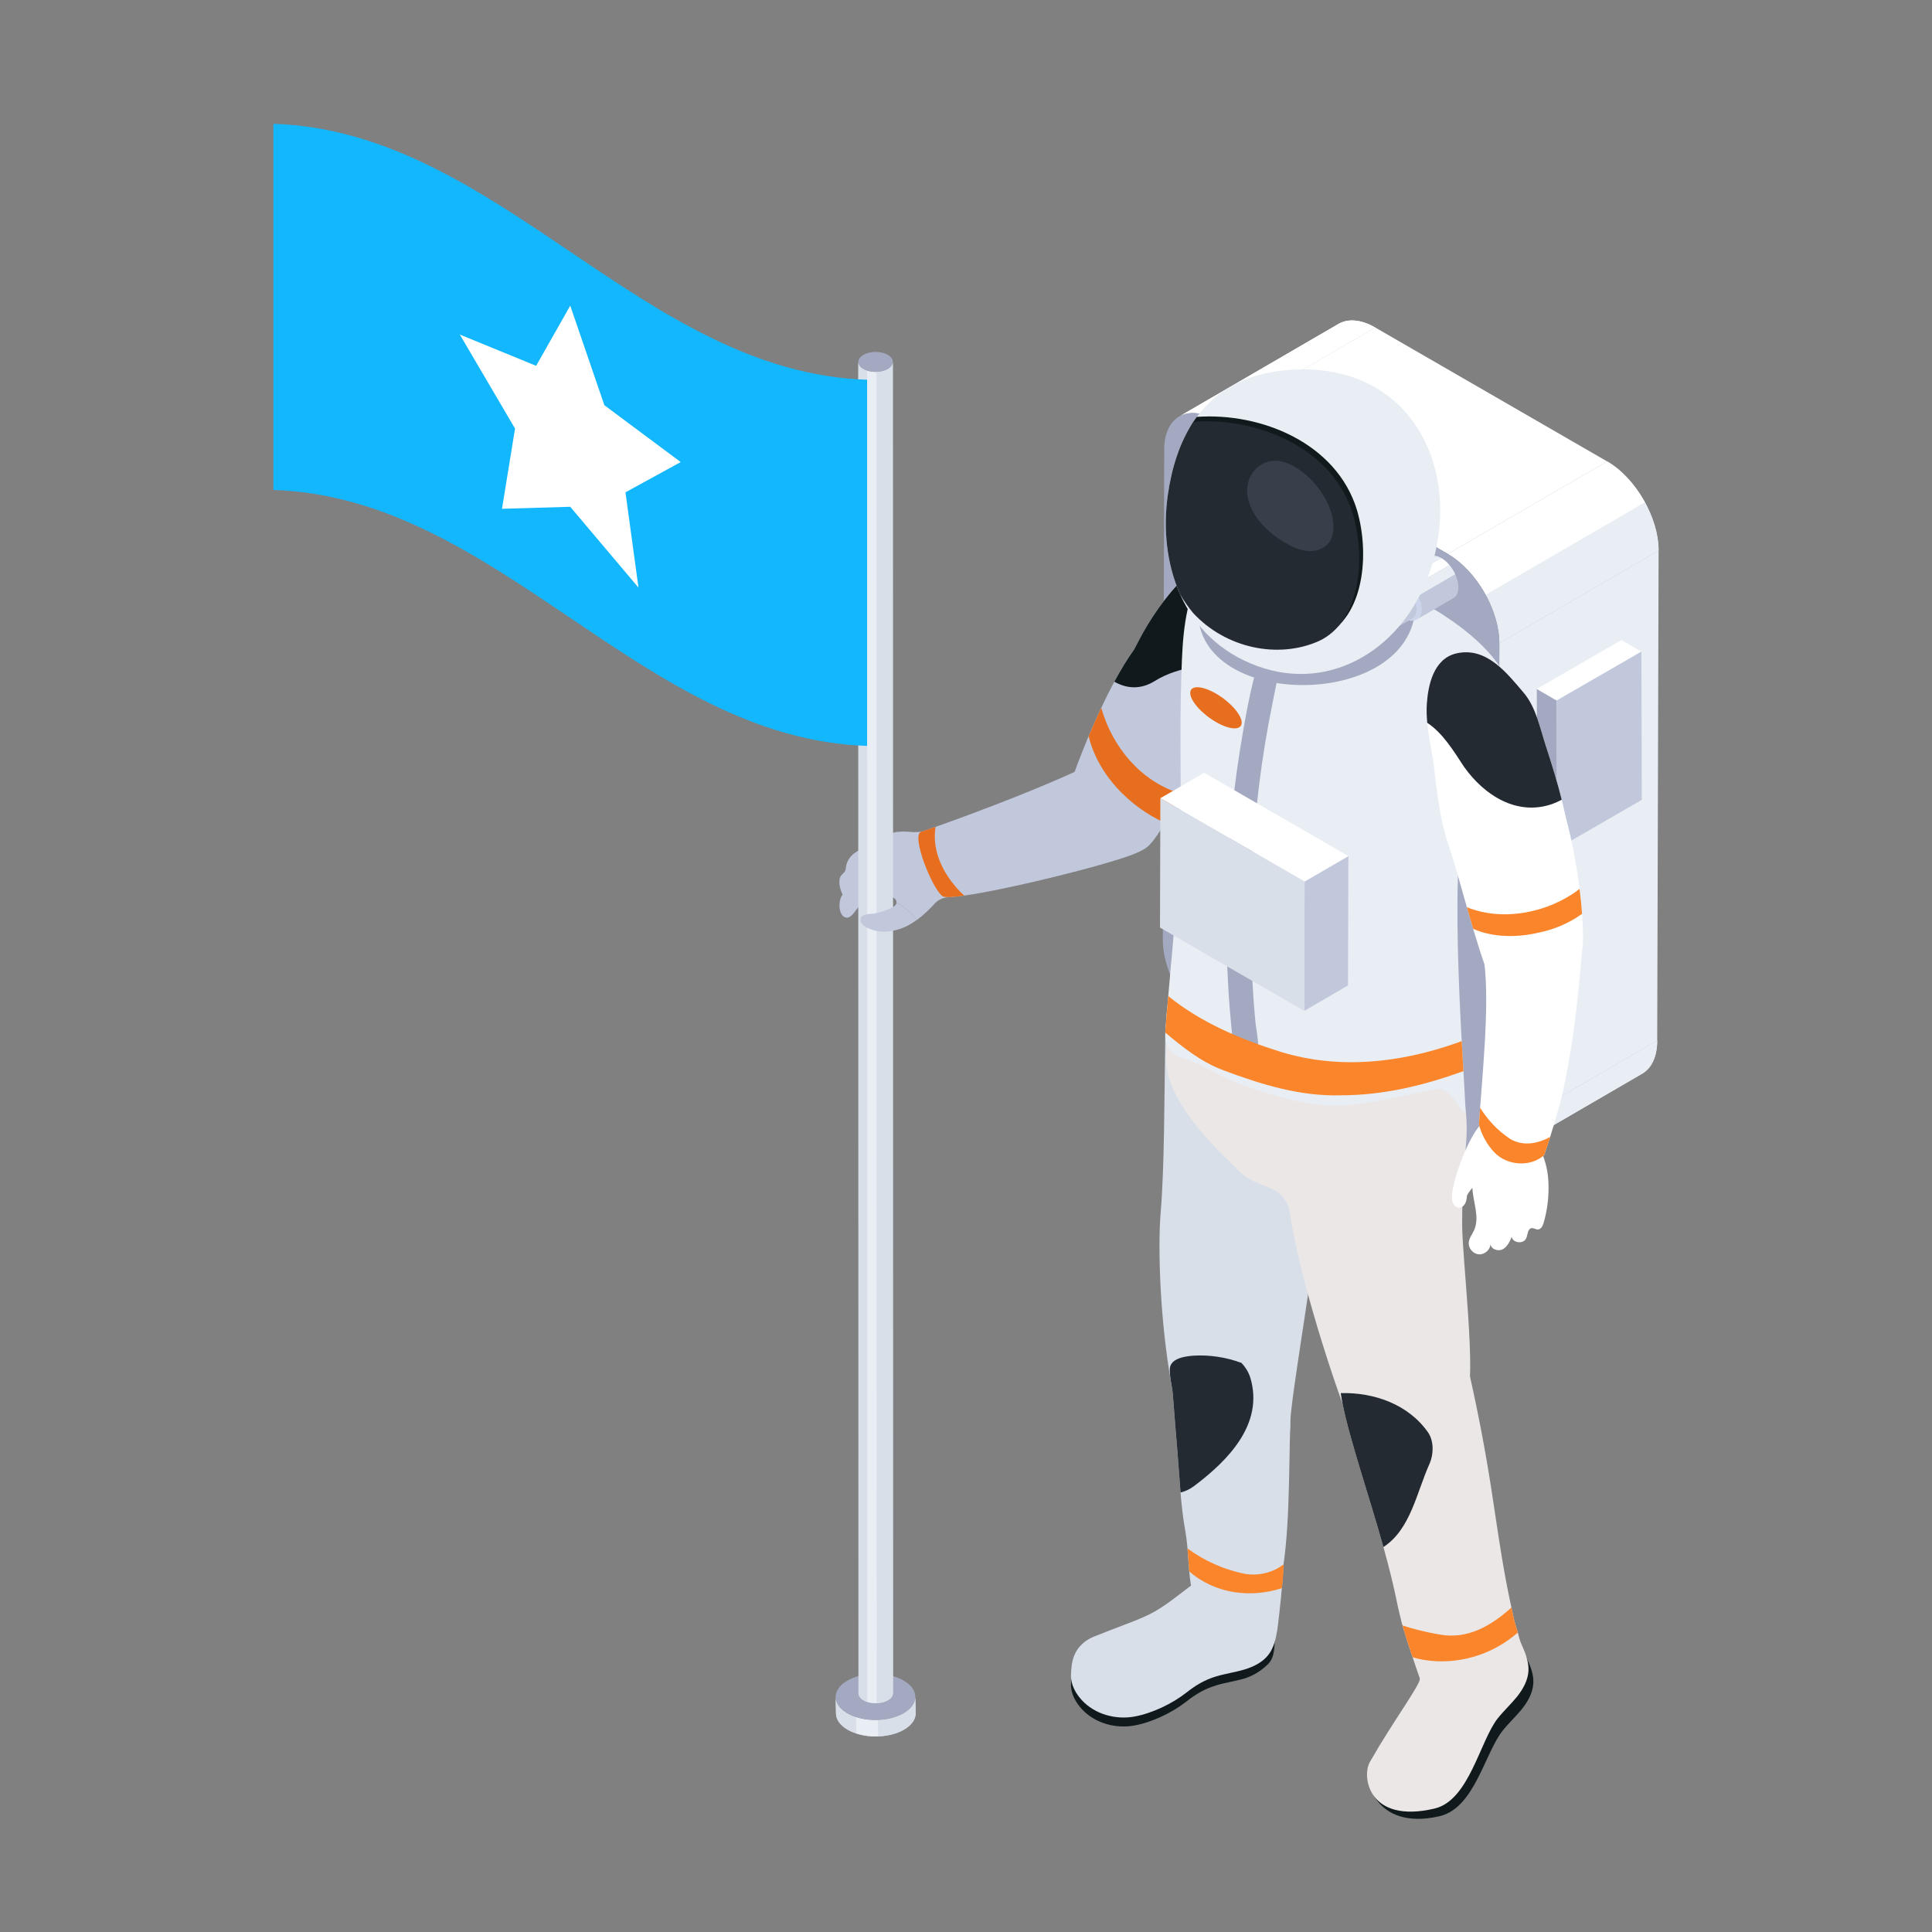 <?xml version="1.0" encoding="utf-8"?>
<!-- Generator: Adobe Illustrator 16.0.0, SVG Export Plug-In . SVG Version: 6.00 Build 0)  -->
<!DOCTYPE svg PUBLIC "-//W3C//DTD SVG 1.1//EN" "http://www.w3.org/Graphics/SVG/1.1/DTD/svg11.dtd">
<svg version="1.1" id="Layer_1" xmlns="http://www.w3.org/2000/svg" xmlns:xlink="http://www.w3.org/1999/xlink" x="0px" y="0px"
	 width="100px" height="100px" viewBox="0 0 100 100" enable-background="new 0 0 100 100" xml:space="preserve">
<rect x="0" y="0" width="100" height="100" fill="#808080" stroke="none"/>
<g id="astronaut_flag">
	<g>
		<g enable-background="new    ">
			<g>
				<defs>
					<path id="SVGID_1_" d="M76.755,60.365l8.244-4.791c0.479-0.277,0.775-0.869,0.778-1.711l-8.243,4.791
						C77.532,59.494,77.234,60.088,76.755,60.365z"/>
				</defs>
				<use xlink:href="#SVGID_1_"  overflow="visible" fill="#E8EEF4"/>
				<clipPath id="SVGID_2_">
					<use xlink:href="#SVGID_1_"  overflow="visible"/>
				</clipPath>
				<g clip-path="url(#SVGID_2_)" enable-background="new    ">
					<path fill="#E8EEF4" d="M76.755,60.365l8.244-4.791c0.479-0.277,0.775-0.869,0.778-1.711l-8.243,4.791
						C77.532,59.494,77.234,60.088,76.755,60.365L76.755,60.365z"/>
				</g>
			</g>
			<g enable-background="new    ">
				<defs>
					<path id="SVGID_3_" enable-background="new    " d="M69.281,16.765l-8.242,4.791c0.485-0.283,1.157-0.243,1.899,0.186
						l8.242-4.79C70.439,16.523,69.768,16.483,69.281,16.765z"/>
				</defs>
				<use xlink:href="#SVGID_3_"  overflow="visible" fill="#FFFFFF"/>
				<clipPath id="SVGID_4_">
					<use xlink:href="#SVGID_3_"  overflow="visible"/>
				</clipPath>
				<g clip-path="url(#SVGID_4_)" enable-background="new    ">
					<path fill="#FFFFFF" d="M62.938,21.741l8.242-4.79c-0.582-0.336-1.121-0.433-1.562-0.323l-8.242,4.791
						C61.817,21.308,62.356,21.405,62.938,21.741L62.938,21.741z"/>
					<path fill="#FFFFFF" d="M61.377,21.419l8.242-4.791c-0.12,0.03-0.232,0.076-0.338,0.137l-8.242,4.791
						C61.144,21.495,61.257,21.448,61.377,21.419L61.377,21.419z"/>
				</g>
			</g>
			<g>
				<polygon fill="#E8EEF4" points="77.534,58.654 85.777,53.863 85.849,28.492 77.606,33.282 				"/>
			</g>
			<g>
				<polygon fill="#FFFFFF" points="74.945,28.673 83.188,23.884 71.181,16.951 62.938,21.741 				"/>
			</g>
			<g enable-background="new    ">
				<defs>
					<path id="SVGID_5_" enable-background="new    " d="M77.606,33.282l8.242-4.79c0.006-1.694-1.187-3.757-2.66-4.608l-8.243,4.79
						C76.421,29.524,77.611,31.588,77.606,33.282z"/>
				</defs>
				<use xlink:href="#SVGID_5_"  overflow="visible" fill="#E8EEF4"/>
				<clipPath id="SVGID_6_">
					<use xlink:href="#SVGID_5_"  overflow="visible"/>
				</clipPath>
				<g clip-path="url(#SVGID_6_)" enable-background="new    ">
					<path fill="#E8EEF4" d="M77.606,33.282l8.242-4.79c0.002-0.805-0.266-1.694-0.705-2.496L76.9,30.787
						C77.342,31.588,77.608,32.477,77.606,33.282L77.606,33.282z"/>
					<path fill="#FFFFFF" d="M76.9,30.787l8.243-4.791c-0.486-0.886-1.182-1.666-1.955-2.112l-8.243,4.79
						C75.72,29.12,76.415,29.9,76.9,30.787L76.9,30.787z"/>
				</g>
			</g>
			<g>
				<path fill="#A4A9C2" d="M62.938,21.741c-1.474-0.851-2.673-0.168-2.678,1.526l-0.072,25.371
					c-0.005,1.693,1.187,3.758,2.661,4.608l12.008,6.934c1.473,0.852,2.673,0.168,2.677-1.525l0.072-25.372
					c0.005-1.694-1.186-3.758-2.661-4.609L62.938,21.741z"/>
			</g>
		</g>
	</g>
	<g>
		<g enable-background="new    ">
			<g>
				<polygon fill="#A4A9C2" points="80.574,36.257 79.544,35.658 79.567,43.332 80.598,43.93 				"/>
			</g>
			<g>
				<polygon fill="#FFFFFF" points="84.957,33.728 83.927,33.129 79.544,35.658 80.574,36.257 				"/>
			</g>
			<g>
				<polygon fill="#C1C8DC" points="80.574,36.257 80.598,43.93 84.978,41.401 84.957,33.728 				"/>
			</g>
		</g>
	</g>
	<g>
		<path fill="#C1C8DC" d="M43.562,45.287c0.07-0.075,0.156-0.139,0.194-0.241c0.023-0.062,0.026-0.132,0.036-0.199
			c0.037-0.242,0.171-0.452,0.333-0.606c0.159-0.151,0.353-0.224,0.516-0.36c0.162-0.137,0.335-0.24,0.52-0.336
			c0.216-0.113,0.458-0.174,0.671-0.292c0.421-0.237,0.91-0.229,1.372-0.188c0.446,0.04,1.291-0.143,1.738-0.141
			c0.295,0.001,0.171,0.217,0.456,0.135c0.228-0.065,0.303,0.128,0.304,0.374c0.001,0.315-0.007,0.604,0.061,0.914
			c0.067,0.309,0.181,0.604,0.326,0.872c0.044,0.083,0.094,0.18,0.067,0.273c-0.011,0.041-0.037,0.074-0.063,0.104
			c-0.144,0.155-0.315,0.119-0.491,0.173c-0.186,0.057-0.358,0.161-0.516,0.287c-0.165,0.13,0.202,0.356-0.011,0.381
			c-0.401,0.046-0.595,0.227-0.671,0.308c-0.292,0.32-0.604,0.622-0.943,0.869c-0.299-0.36-0.643-0.672-1.058-0.888
			c0-0.002,0.001-0.004,0.001-0.007c0.006-0.077-0.033-0.153-0.085-0.2c-0.053-0.047-0.118-0.071-0.182-0.089
			c-0.571-0.165-1.211,0.021-1.657,0.468c-0.173,0.172-0.398,0.619-0.651,0.6c-0.449-0.033-0.464-0.903-0.215-1.193
			C43.479,46.045,43.34,45.521,43.562,45.287z"/>
		<path fill="#C1C8DC" d="M58.694,33.629c0.079-0.151,0.159-0.297,0.229-0.435c0.624-1.217,1.43-2.342,2.384-3.322
			c0.749-0.769,1.976-2.156,3.181-1.483c1.288,0.717,1.617,3.696-0.21,6.438c-0.368,0.551-0.729,1.106-1.091,1.663
			c-1.826,3.625-2.624,6.103-3.687,7.238c-0.366,0.391-0.974,0.497-1.398,0.596c-0.544,0.126-2.627-3.972-2.627-3.972
			C56.264,38.127,57.526,35.24,58.694,33.629z"/>
		<path fill="#10191B" d="M64.056,33.95c-1.462,0.585-2.923,0.439-4.313,1.316c-0.725,0.439-1.439,0.375-2.064,0.019
			c0.338-0.626,0.681-1.193,1.016-1.655c0.079-0.151,0.159-0.297,0.229-0.435c0.624-1.217,1.43-2.342,2.384-3.322
			c0.749-0.769,1.976-2.156,3.181-1.483c1.03,0.574,1.445,2.594,0.637,4.782C64.838,33.506,64.488,33.776,64.056,33.95z"/>
		<path fill="#C1C8DC" d="M48.793,46.392c-0.535-0.354-1.652-3.163-1.116-3.339c2.197-0.724,8.424-3.077,9.951-4.152
			c0.616-0.435,2.024,1.44,2.158,2.311c0.312,2.025-0.314,2.645-0.98,2.944C57.33,44.816,49.329,46.745,48.793,46.392z"/>
		<path fill="#E76E1E" d="M47.677,43.052c0.213-0.07,0.465-0.156,0.747-0.255c-0.218,1.331,0.486,2.634,1.483,3.56
			c-0.598,0.084-1.006,0.105-1.114,0.034C48.258,46.038,47.141,43.229,47.677,43.052z"/>
		<path fill="#E76E1E" d="M57.001,36.635c0.563,2.02,2.047,3.802,4.049,4.422c-0.27,0.584-0.518,1.096-0.762,1.533
			c-1.838-0.842-3.463-2.498-3.94-4.487C56.555,37.611,56.773,37.116,57.001,36.635z"/>
	</g>
	<path fill="#10191B" d="M74.524,94.002c1.798-0.424,2.326-3.26,3.255-4.426c0.311-0.389,0.683-0.729,0.994-1.117
		c0.313-0.389,0.569-0.85,0.592-1.348c0.021-0.441-0.145-0.871-0.337-1.271c-0.894-1.865-1.389-1.254-2.584-1.387
		c-0.246-0.029-0.535-0.203-0.865-0.166c-0.607-0.738-0.426-0.627-1.535-0.689c-0.438-0.025,0.738-0.375,0.365-0.115
		c-0.716,0.502-1.853,0.266-1.595,1.145c0.282,0.965,0.901,2.225,0.933,2.896c0.016,0.32-1.592,1.506-2.839,3.656
		C70.466,91.943,71.098,94.807,74.524,94.002z"/>
	<path fill="#EBE7E6" d="M74.251,93.611c1.797-0.422,2.349-3.51,3.276-4.674c0.311-0.391,0.682-0.73,0.994-1.117
		c0.312-0.391,0.569-0.85,0.592-1.348c0.021-0.441-0.145-0.873-0.337-1.271c-0.894-1.865-1.39-1.254-2.585-1.389
		c-0.245-0.027-0.534-0.203-0.865-0.164c-0.607-0.74-0.425-0.627-1.535-0.691c-0.436-0.025,0.739-0.377,0.366-0.115
		c-0.717,0.5-1.853,0.266-1.596,1.146c0.283,0.963,0.903,2.225,0.935,2.895c0.015,0.322-1.341,2.146-2.588,4.297
		C70.466,91.943,70.824,94.416,74.251,93.611z"/>
	<path fill="#10191B" d="M64.385,81.813c-0.105-0.117-0.224-0.215-0.378-0.25c-0.535-0.123-1.322,0.283-1.757,0.555
		c-0.86,0.541-1.6,1.258-2.484,1.758c-0.476,0.268-0.986,0.465-1.496,0.66c-0.553,0.209-1.108,0.42-1.655,0.641
		c-0.447,0.182-0.818,0.504-1.005,0.955c-0.139,0.332-0.168,0.701-0.175,1.063c-0.009,0.475,0.247,0.928,0.563,1.27
		c0.672,0.729,1.746,1.025,2.72,0.846c0.92-0.168,1.958-0.666,2.689-1.24c0.487-0.381,0.933-0.652,1.546-0.838
		c0.479-0.145,0.977-0.211,1.453-0.354c0.479-0.143,0.902-0.416,1.253-0.771c0.451-0.455,0.267-1.496,0.336-1.936
		c0.076-0.48,0.659-3.789,0.378-4.229c-0.252-0.391-1.248,2.625-1.604,2.314C64.629,82.135,64.517,81.959,64.385,81.813z"/>
	<path fill="#D8DFE9" d="M64.385,81.35c-0.105-0.117-0.224-0.215-0.378-0.25c-0.535-0.123-1.322,0.281-1.757,0.555
		c-0.86,0.541-1.6,1.258-2.484,1.758c-0.476,0.27-0.986,0.463-1.496,0.658c-0.553,0.213-1.108,0.422-1.655,0.643
		c-0.447,0.182-0.818,0.504-1.005,0.957c-0.139,0.332-0.168,0.699-0.175,1.059c-0.009,0.477,0.247,0.93,0.563,1.273
		c0.672,0.727,1.746,1.023,2.72,0.846c0.92-0.17,1.958-0.666,2.689-1.24c0.487-0.383,0.933-0.654,1.546-0.84
		c0.479-0.143,0.977-0.211,1.453-0.354c0.479-0.143,0.951-0.375,1.253-0.77c0.269-0.354,0.377-0.803,0.446-1.24
		c0.077-0.482,0.549-4.486,0.268-4.926c-0.252-0.391-1.248,2.625-1.604,2.314C64.629,81.672,64.517,81.496,64.385,81.35z"/>
	<g id="_x30_4_x5F_man_x5F_smart_x5F_watch_2_">
		<g id="man_3_">
			<g>
				<g>
					<g>
						<path fill="#D8DFE9" d="M60.075,62.775c-0.307,3.602,0.487,15.314,3.909,14.154c1.073-0.365,2.787-0.854,2.798-3.242
							c0.007-1.289,1.336-8.709,1.319-9.996c-0.033-2.664,0.981-8.635-4.538-9.916c-0.829-0.191-0.48-3.927-1.134-3.312
							c-0.475,0.447-2.006,0.43-2.041,2.021c-0.012,0.555-0.064,0.607-0.074,1.176C60.264,56.717,60.275,60.42,60.075,62.775z"/>
						<path fill="#D8DFE9" d="M61.398,70.213c-0.479,0.08-0.833,0.271-0.849,0.646c-0.018,0.418,0.126,0.912,0.159,1.344
							c0.075,0.992,0.155,1.986,0.239,2.979c0.113,1.348,0.161,2.711,0.403,4.057c0.196,1.09,0.124,2.174,0.384,3.275
							c0.038,0.162,0.081,0.328,0.188,0.479c0.122,0.168,0.319,0.309,0.536,0.422c0.768,0.408,1.946,0.537,2.75,0.227
							c0.813-0.313,0.906-1.148,1.052-1.752c0.507-2.107,0.449-5.852,0.52-8.014c0.034-1.064-0.397-2.129-1.621-2.893
							c-0.942-0.586-2.216-0.891-3.407-0.813C61.63,70.18,61.51,70.193,61.398,70.213z"/>
						<path fill="#FB852A" d="M64.421,81.461c0.698,0.117,1.444-0.047,2.014-0.488c0.013,0.336-0.065,1.139-0.086,1.23
							c-1.605,0.521-3.449,0.303-4.793-0.867c-0.016-0.223-0.071-0.965-0.091-1.188C62.33,80.791,63.348,81.238,64.421,81.461z"/>
						<path fill="#242A31" d="M60.709,72.203c-0.033-0.432-0.177-0.926-0.159-1.344c0.016-0.375,0.369-0.566,0.849-0.646
							c0.111-0.02,0.231-0.033,0.354-0.043c0.844-0.055,1.728,0.082,2.507,0.375c0.194,0.205,0.353,0.451,0.453,0.754
							c0.73,2.412-1.169,4.314-2.924,5.631c-0.215,0.156-0.444,0.264-0.684,0.322c-0.058-0.691-0.099-1.383-0.157-2.07
							C60.864,74.189,60.784,73.195,60.709,72.203z"/>
						<path fill="#EBE7E6" d="M69.67,51.119c-3.119,0.496-4.078,0.635-6.192-0.656c-0.154,1.009-2.81-1.438-2.872-0.438
							c-0.06,0.935-0.177,3.571-0.254,4.51c-0.212,2.52,3.14,5.424,3.806,6.098c1.004,1.014,2.358,0.533,2.625,2.266
							c0.622,4.035,2.861,10.334,3.046,10.6c0.265,0.377,2.108,1.316,2.722,1.355c0.285,0.018,0.567-0.076,0.827-0.199
							c0.578-0.27,1.898-0.969,2.52-2.189c0.559-1.1-0.231-7.445-0.217-9.141c0.008-0.896,0.016-1.793,0.075-2.689
							c0.056-0.844,0.19-1.648,0.155-2.508c-0.071-1.738-0.484-3.465-1.217-5.045c-0.29-0.623-0.635-1.234-1.129-1.715
							c-0.467-0.45-1.116-0.808-1.78-0.798C71.082,50.579,70.37,51.006,69.67,51.119z"/>
						<path fill="#E8EEF4" d="M60.39,54.063c0.21,0.576,0.727,0.674,1.235,0.846c0.542,0.182,1.792,0.928,2.344,1.125
							c1.693,0.598,3.43,1.203,5.227,1.188c0.991-0.008,1.971-0.207,2.942-0.406c0.731-0.148,1.464-0.299,2.196-0.447
							c0.955-0.193,1.555,2.072,1.508,0.854c-0.09-2.479-1.007-13.426,0.255-16.458c0.813-1.958,2.477-3.03,2.232-4.575
							c-0.421-2.652-4.16-5.455-10.841-7.549c-1.063-0.333-3.061-1.096-4.053-0.597c-0.854,0.429-1.251,1.406-1.584,2.245
							c-0.645,1.631-0.664,3.362-0.716,5.111c-0.007,0.22-0.012,0.44-0.018,0.661v0.003c-0.027,1.498-0.011,2.995-0.007,4.491
							c0.002,0.264,0.002,0.526,0.002,0.79c-0.004,3.947-0.462,7.892-0.781,11.824C60.309,53.467,60.285,53.777,60.39,54.063z"/>
						<path fill="#E76E1E" d="M61.606,35.867c0,0.407,0.597,1.08,1.332,1.505c0.735,0.424,1.332,0.439,1.332,0.033
							c0-0.407-0.597-1.081-1.332-1.506C62.203,35.475,61.606,35.46,61.606,35.867z"/>
						<path fill="#A4A9C2" d="M63.484,46.651c0.057-2.985,0.355-5.965,0.875-8.905c0.146-0.823,0.3-1.648,0.498-2.46
							c0.1-0.406,0.194-0.814,0.327-1.21c0.132-0.39,0.258-0.813,0.563-1.102c0.186-0.176,0.483-0.096,0.559,0.147
							c0.202,0.659-0.08,1.49-0.213,2.145c-0.144,0.707-0.289,1.414-0.42,2.122c-0.266,1.432-0.475,2.873-0.625,4.322
							c-0.3,2.89-0.384,5.805-0.243,8.708c0.04,0.813,0.096,1.624,0.17,2.434c0.063,0.68,0.385,1.775-0.167,2.229
							c-0.093,0.074-0.221,0.139-0.344,0.092c-0.699-0.273-0.641-1.131-0.704-1.764c-0.075-0.742-0.136-1.482-0.18-2.225
							C63.487,49.674,63.457,48.162,63.484,46.651z"/>
						<path fill="#FB852A" d="M63.273,55.379c-1.128-0.434-2.044-1.168-2.959-1.932c0.004-0.094,0.011-0.188,0.018-0.281
							c0.044-0.537,0.09-1.072,0.137-1.609c1.654,1.346,3.703,2.223,5.807,2.883c3.064,0.939,6.192,0.564,9.069-0.438
							c0.105-0.031,0.21-0.072,0.313-0.119c0.031,0.564,0.062,1.09,0.09,1.557c-2.044,0.744-4.144,1.252-6.345,1.252
							C67.276,56.754,65.275,56.129,63.273,55.379z"/>
					</g>
				</g>
			</g>
		</g>
	</g>
	<path fill="#EBE7E6" d="M69.336,69.564c-0.339,0.236,0.063,2.641,0.152,3.084c0.542,2.67,2.1,6.719,2.822,10.301
		c0.186,0.918,0.458,1.822,0.766,2.707c0.073,0.213,0.336,1.02,0.42,1.227c0.091,0.229-0.08-0.26,0.175-0.193
		c0.536,0.139,1.103,0.123,1.646,0.029c0.603-0.105,1.184-0.307,1.762-0.508c0.179-0.063,0.357-0.125,0.528-0.209
		c0.387-0.195,1.155,0.229,1.363-0.154c0.086-0.158-0.249-0.725-0.325-1.037c-0.087-0.357-0.219-0.729-0.264-0.924
		c-0.169-0.742-0.323-1.484-0.461-2.232c-0.284-1.533-0.495-3.08-0.734-4.619c-0.309-1.982-0.685-3.955-1.128-5.912
		c-0.18-0.795-2.394-0.637-2.642-0.455c-0.381,0.273-1.05,0.018-1.438-0.111c-0.608-0.205-1.191-0.477-1.776-0.738
		C69.979,69.717,69.527,69.43,69.336,69.564z"/>
	<path fill="#FB852A" d="M78.231,83.207c0.05,0.227,0.1,0.453,0.15,0.68c0.032,0.137,0.107,0.367,0.181,0.613
		c-1.301,1.148-3.102,1.701-4.858,1.418c-0.192-0.035-0.389-0.08-0.586-0.137c-0.018-0.051-0.032-0.096-0.042-0.125
		c-0.175-0.504-0.338-1.012-0.479-1.525c0.611,0.209,1.256,0.357,1.911,0.471C75.97,84.873,77.192,84.141,78.231,83.207z"/>
	<path fill="#242A31" d="M69.395,72.107c1.738-0.045,3.516,0.588,4.527,2.043c0.293,0.438,0.293,1.098,0.074,1.607
		c-0.673,1.482-0.976,3.396-2.391,4.318c-0.763-2.732-1.716-5.455-2.117-7.428C69.469,72.551,69.433,72.355,69.395,72.107z"/>
	<g>
		<path fill="#FFFFFF" d="M77.082,50.541c-0.646-1.506-1.476-4.876-2.091-6.773c-0.519-1.601,0.05-1.73-0.34-3.281l4.573-3.509
			c0.243,0.667,0.355,1.447,0.536,2.065c0.298,1.015,0.877,1.813,1.265,3.196c0.576,2.051,0.928,4.766,0.909,6.342
			c-0.008,0.643-0.987,0.242-1.494,1.236c-0.225,0.44,0.181,1.005-0.288,1.164C79.535,51.189,77.33,51.119,77.082,50.541z"/>
		<g>
			<path fill="#FFFFFF" d="M75.157,61.852c0.058-0.881,0.902-3.16,1.575-3.729c0,0,0.524,0.061,0.757-0.646
				c0.08-0.244,1.254,1.385,1.55,1.4c0.257,0.014,0.475,0.197,0.587,0.414c0.316,0.613,0.485,1.186,0.519,1.873
				c0.034,0.713-0.045,1.432-0.243,2.117c-0.046,0.162-0.137,0.354-0.306,0.357c-0.11,0.002-0.21-0.084-0.319-0.07
				c-0.213,0.029-0.195,0.34-0.286,0.535c-0.139,0.301-0.68,0.24-0.75-0.082c-0.099,0.252-0.226,0.521-0.469,0.645
				c-0.243,0.121-0.617-0.012-0.62-0.285c-0.012,0.303-0.305,0.564-0.606,0.543c-0.303-0.021-0.555-0.322-0.522-0.625
				c0.024-0.225,0.179-0.412,0.273-0.619c0.308-0.676-0.054-1.449-0.088-2.197c-0.105,0.107-0.274,0.369-0.277,0.402
				c-0.014,0.135-0.028,0.275-0.089,0.395c-0.061,0.123-0.179,0.225-0.315,0.227c-0.141,0.002-0.266-0.109-0.322-0.238
				C75.148,62.139,75.147,61.994,75.157,61.852z"/>
			<path fill="#FFFFFF" d="M77.334,59.633c-0.386-0.414-0.638-0.898-0.783-1.414c0.156-2.471,0.553-6.076,0.284-8.315
				c-0.11-0.921,0.568-2.394,1.405-2.793c1.889-0.902,3.942-0.192,3.672,1.937c-0.153,1.207-0.249,3.859-1.01,7.421
				c-0.157,0.742-0.654,2.398-0.973,3.316C79.219,60.434,77.99,60.338,77.334,59.633z"/>
			<path fill="#FB852A" d="M78.162,58.947c0.663,0.398,1.445,0.254,2.076-0.104c-0.109,0.348-0.216,0.676-0.309,0.941
				c-0.711,0.648-1.939,0.553-2.596-0.152c-0.386-0.414-0.638-0.898-0.783-1.414c0.019-0.279,0.038-0.572,0.062-0.877
				C77.002,57.961,77.501,58.508,78.162,58.947z"/>
			<path fill="#FFFFFF" d="M80.062,38.757c-0.012-0.038-0.024-0.075-0.037-0.112c-0.307-0.926-0.511-2.031-1.161-2.792
				c-0.872-1.022-1.919-2.38-3.463-2.038c-1.216,0.269-1.48,1.683-1.546,2.591c-0.085,1.196,0.275,2.376,0.401,3.556
				c0.495,4.646,1.313,4.884,1.836,5.03c1.261,0.352,1.163-0.094,1.878-0.341c0.847-0.292,1.691-0.584,2.538-0.876
				c0.214-0.074,0.443-0.161,0.562-0.353c0.119-0.195,0.088-0.443,0.051-0.669C80.89,41.375,80.485,40.078,80.062,38.757z"/>
			<path fill="#242A31" d="M73.854,36.406c0.065-0.908,0.33-2.322,1.546-2.591c1.544-0.342,2.591,1.016,3.463,2.038
				c0.65,0.762,0.854,1.866,1.161,2.792c0.013,0.037,0.025,0.074,0.037,0.112c0.281,0.878,0.555,1.748,0.774,2.637
				c-0.161,0.087-0.329,0.161-0.501,0.224c-1.813,0.625-3.502-0.438-4.564-1.939c-0.528-0.812-1.109-1.755-1.896-2.266
				C73.843,37.078,73.83,36.743,73.854,36.406z"/>
		</g>
	</g>
	<g id="head_2_">
		<path fill="#A4A9C2" d="M72.111,27.001c0.235,1.896,1.103,2.581,1.155,4.115c0.197,5.669-11.419,5.764-11.252,0.434
			c0.06-1.914,0.138-3.391,0.285-4.549H72.111z"/>
	</g>
	<g>
		<g>
			<g enable-background="new    ">
				<g enable-background="new    ">
					<defs>
						<path id="SVGID_7_" enable-background="new    " d="M73.974,28.823l-1.915,1.117c0.159-0.094,0.38-0.083,0.625,0.057
							l1.915-1.117C74.354,28.741,74.132,28.729,73.974,28.823z"/>
					</defs>
					<clipPath id="SVGID_8_">
						<use xlink:href="#SVGID_7_"  overflow="visible"/>
					</clipPath>
					<g clip-path="url(#SVGID_8_)" enable-background="new    ">
						<path fill="#E8EEF4" d="M72.684,29.997l1.915-1.117c-0.094-0.053-0.184-0.087-0.269-0.105l-1.914,1.117
							C72.5,29.909,72.591,29.944,72.684,29.997L72.684,29.997z"/>
						<path fill="#E8EEF4" d="M72.416,29.892l1.914-1.117c-0.129-0.026-0.245-0.012-0.341,0.04l-1.915,1.117
							C72.169,29.881,72.285,29.866,72.416,29.892L72.416,29.892z"/>
						<path fill="#C1C8DC" d="M72.074,29.931l1.915-1.117c-0.006,0.003-0.01,0.006-0.016,0.009l-1.915,1.117
							C72.063,29.937,72.069,29.934,72.074,29.931L72.074,29.931z"/>
					</g>
				</g>
				<g enable-background="new    ">
					<defs>
						<path id="SVGID_9_" enable-background="new    " d="M73.319,32.072l1.914-1.117c0.157-0.093,0.254-0.288,0.252-0.566
							c-0.003-0.557-0.4-1.232-0.887-1.509l-1.915,1.117c0.487,0.276,0.885,0.952,0.888,1.509
							C73.572,31.783,73.476,31.979,73.319,32.072z"/>
					</defs>
					<clipPath id="SVGID_10_">
						<use xlink:href="#SVGID_9_"  overflow="visible"/>
					</clipPath>
					<g clip-path="url(#SVGID_10_)" enable-background="new    ">
						<path fill="#C1C8DC" d="M73.319,32.072l1.914-1.117c0.157-0.093,0.254-0.288,0.252-0.566c-0.001-0.213-0.061-0.444-0.16-0.664
							l-1.914,1.118c0.1,0.219,0.159,0.45,0.16,0.663C73.572,31.783,73.476,31.979,73.319,32.072L73.319,32.072z"/>
						<path fill="#E8EEF4" d="M73.411,30.843l1.914-1.118c-0.076-0.17-0.179-0.334-0.299-0.477l-1.915,1.117
							C73.231,30.508,73.333,30.672,73.411,30.843L73.411,30.843z"/>
						<path fill="#FFFFFF" d="M73.111,30.365l1.915-1.117c-0.127-0.152-0.272-0.28-0.428-0.368l-1.915,1.117
							C72.839,30.084,72.985,30.213,73.111,30.365L73.111,30.365z"/>
					</g>
				</g>
				<g>
					<path fill="#CCD4EB" d="M72.684,29.997c-0.486-0.277-0.88-0.049-0.877,0.508c0.003,0.558,0.399,1.234,0.887,1.51
						c0.487,0.276,0.88,0.048,0.878-0.509C73.568,30.949,73.171,30.273,72.684,29.997z"/>
				</g>
			</g>
		</g>
		<g>
			<g enable-background="new    ">
				<g enable-background="new    ">
					<defs>
						<path id="SVGID_11_" enable-background="new    " d="M72.015,30.168l-0.744,0.433c0.137-0.081,0.327-0.071,0.54,0.049
							l0.744-0.433C72.344,30.097,72.152,30.086,72.015,30.168z"/>
					</defs>
					<clipPath id="SVGID_12_">
						<use xlink:href="#SVGID_11_"  overflow="visible"/>
					</clipPath>
					<g clip-path="url(#SVGID_12_)" enable-background="new    ">
						<path fill="#E8EEF4" d="M71.811,30.649l0.744-0.433c-0.08-0.046-0.158-0.076-0.231-0.09l-0.744,0.433
							C71.651,30.574,71.729,30.604,71.811,30.649L71.811,30.649z"/>
						<path fill="#E8EEF4" d="M71.579,30.559l0.744-0.433c-0.112-0.023-0.212-0.01-0.295,0.034l-0.745,0.433
							C71.365,30.549,71.467,30.537,71.579,30.559L71.579,30.559z"/>
						<polygon fill="#C1C8DC" points="71.283,30.593 72.028,30.16 72.015,30.168 71.271,30.601 71.283,30.593 						"/>
					</g>
				</g>
				<g enable-background="new    ">
					<defs>
						<path id="SVGID_13_" enable-background="new    " d="M72.358,32.442l0.745-0.433c0.136-0.08,0.219-0.249,0.218-0.488
							c-0.002-0.481-0.346-1.066-0.767-1.304l-0.744,0.433c0.421,0.239,0.765,0.822,0.766,1.304
							C72.577,32.193,72.494,32.361,72.358,32.442z"/>
					</defs>
					<clipPath id="SVGID_14_">
						<use xlink:href="#SVGID_13_"  overflow="visible"/>
					</clipPath>
					<g clip-path="url(#SVGID_14_)" enable-background="new    ">
						<path fill="#C1C8DC" d="M72.358,32.442l0.745-0.433c0.136-0.08,0.219-0.249,0.218-0.488c-0.001-0.185-0.052-0.384-0.138-0.573
							l-0.745,0.433c0.087,0.189,0.138,0.389,0.138,0.573C72.577,32.193,72.494,32.361,72.358,32.442L72.358,32.442z"/>
						<path fill="#E8EEF4" d="M72.438,31.38l0.745-0.433c-0.067-0.148-0.156-0.289-0.259-0.413l-0.745,0.433
							C72.283,31.091,72.371,31.233,72.438,31.38L72.438,31.38z"/>
						<path fill="#FFFFFF" d="M72.18,30.968l0.745-0.433c-0.11-0.131-0.235-0.243-0.37-0.318l-0.744,0.433
							C71.944,30.725,72.069,30.836,72.18,30.968L72.18,30.968z"/>
					</g>
				</g>
				<g>
					<path fill="#CCD4EB" d="M71.811,30.649c-0.422-0.239-0.762-0.042-0.758,0.439c0.002,0.482,0.345,1.065,0.766,1.305
						c0.421,0.238,0.76,0.042,0.758-0.44C72.575,31.472,72.231,30.888,71.811,30.649z"/>
				</g>
			</g>
		</g>
	</g>
	<path fill="#E8EEF4" d="M65.104,34.485c3.835,1.386,7.594-0.967,8.922-4.949c1.753-5.255-1.009-10.884-7.343-10.386
		c-4.184,0.328-5.771,3.236-6.233,6.453C59.938,29.149,61.199,33.075,65.104,34.485z"/>
	<path fill="#10191B" d="M60.652,25.373c0.186-1.288,0.481-2.499,1.119-3.545c0.042-0.068,0.123-0.183,0.177-0.251
		c3.33-0.235,7.229,1.357,8.286,4.815c0.671,2.268,0.391,5.582-1.787,6.57c-2.124,0.93-4.806,0.349-6.481-1.454
		c-0.263-0.313-0.475-0.625-0.67-0.955C60.58,28.966,60.4,27.123,60.652,25.373z"/>
	<path fill="#242A31" d="M60.449,25.602c0.198-1.373,0.601-2.69,1.322-3.774c3.331-0.234,7.202,1.335,8.26,4.793
		c0.671,2.268,0.392,5.582-1.788,6.57c-2.122,0.93-4.804,0.349-6.479-1.453c-0.263-0.312-0.475-0.625-0.671-0.955
		C60.377,29.195,60.197,27.353,60.449,25.602z"/>
	<g>
		<g>
			<g>
				<g enable-background="new    ">
					<g enable-background="new    ">
						<defs>
							<path id="SVGID_15_" enable-background="new    " d="M43.252,87.84l0.019,0.848c0.001,0.305,0.201,0.607,0.6,0.84
								c0.803,0.467,2.108,0.467,2.916,0c0.406-0.234,0.61-0.543,0.609-0.852l-0.02-0.85c0.001,0.311-0.202,0.617-0.608,0.852
								c-0.808,0.465-2.113,0.467-2.916,0C43.453,88.445,43.253,88.143,43.252,87.84z"/>
						</defs>
						<use xlink:href="#SVGID_15_"  overflow="visible" fill="#D8DFE9"/>
						<clipPath id="SVGID_16_">
							<use xlink:href="#SVGID_15_"  overflow="visible"/>
						</clipPath>
						<g clip-path="url(#SVGID_16_)" enable-background="new    ">
							<path fill="#D8DFE9" d="M43.252,87.84l0.019,0.848c0.001,0.205,0.091,0.408,0.27,0.59l-0.019-0.85
								C43.343,88.246,43.253,88.043,43.252,87.84L43.252,87.84z"/>
							<path fill="#D8DFE9" d="M43.523,88.428l0.019,0.85c0.089,0.09,0.199,0.174,0.33,0.25c0.138,0.08,0.29,0.145,0.452,0.197
								l-0.02-0.85c-0.162-0.053-0.314-0.117-0.452-0.197C43.72,88.602,43.611,88.518,43.523,88.428L43.523,88.428z"/>
							<path fill="#E8EEF4" d="M44.303,88.875l0.02,0.85c0.352,0.115,0.75,0.164,1.142,0.15l-0.02-0.85
								C45.053,89.039,44.655,88.99,44.303,88.875L44.303,88.875z"/>
							<path fill="#D8DFE9" d="M45.445,89.025l0.02,0.85c0.363-0.014,0.721-0.084,1.033-0.207l-0.02-0.85
								C46.166,88.941,45.808,89.01,45.445,89.025L45.445,89.025z"/>
							<path fill="#D8DFE9" d="M46.478,88.818l0.02,0.85c0.102-0.043,0.199-0.088,0.29-0.141c0.406-0.234,0.61-0.543,0.609-0.852
								l-0.02-0.85c0.001,0.311-0.202,0.617-0.608,0.852C46.677,88.729,46.58,88.775,46.478,88.818L46.478,88.818z"/>
						</g>
					</g>
					<g>
						<path fill="#A4A9C2" d="M43.861,86.988c-0.808,0.467-0.812,1.223-0.009,1.689c0.803,0.467,2.108,0.465,2.916,0
							c0.808-0.467,0.812-1.223,0.009-1.689C45.975,86.523,44.669,86.523,43.861,86.988z"/>
					</g>
				</g>
			</g>
			<g>
				<g enable-background="new    ">
					<g enable-background="new    ">
						<defs>
							<path id="SVGID_17_" enable-background="new    " d="M44.428,18.735l0.008,68.908c0,0.133,0.087,0.266,0.259,0.365
								c0.347,0.199,0.912,0.199,1.262,0c0.175-0.102,0.263-0.236,0.263-0.369l-0.008-68.909c0,0.133-0.087,0.266-0.263,0.368
								c-0.35,0.202-0.915,0.202-1.262,0C44.514,18.998,44.428,18.866,44.428,18.735z"/>
						</defs>
						<use xlink:href="#SVGID_17_"  overflow="visible" fill="#D8DFE9"/>
						<clipPath id="SVGID_18_">
							<use xlink:href="#SVGID_17_"  overflow="visible"/>
						</clipPath>
						<g clip-path="url(#SVGID_18_)" enable-background="new    ">
							<path fill="#D8DFE9" d="M44.428,18.735l0.008,68.908c0,0.09,0.04,0.178,0.117,0.256L44.544,18.99
								C44.467,18.911,44.428,18.823,44.428,18.735L44.428,18.735z"/>
							<path fill="#D8DFE9" d="M44.544,18.99l0.009,68.909c0.038,0.041,0.085,0.076,0.142,0.109c0.06,0.033,0.125,0.063,0.195,0.084
								l-0.008-68.908c-0.07-0.023-0.136-0.052-0.195-0.086C44.63,19.064,44.583,19.028,44.544,18.99L44.544,18.99z"/>
							<path fill="#E8EEF4" d="M44.882,19.184l0.008,68.908c0.152,0.049,0.324,0.07,0.494,0.064l-0.008-68.909
								C45.206,19.254,45.035,19.233,44.882,19.184L44.882,19.184z"/>
							<path fill="#D8DFE9" d="M45.376,19.248l0.008,68.909c0.157-0.004,0.312-0.035,0.447-0.088l-0.009-68.911
								C45.688,19.212,45.533,19.242,45.376,19.248L45.376,19.248z"/>
							<path fill="#D8DFE9" d="M45.823,19.158l0.009,68.911c0.043-0.02,0.086-0.039,0.125-0.061
								c0.175-0.102,0.263-0.236,0.263-0.369l-0.008-68.909c0,0.133-0.087,0.266-0.263,0.368
								C45.91,19.12,45.867,19.14,45.823,19.158L45.823,19.158z"/>
						</g>
					</g>
					<g>
						<path fill="#A4A9C2" d="M44.691,18.367c-0.35,0.202-0.352,0.529-0.004,0.731c0.347,0.202,0.912,0.202,1.262,0
							c0.35-0.202,0.351-0.529,0.004-0.731C45.605,18.165,45.041,18.165,44.691,18.367z"/>
					</g>
				</g>
			</g>
		</g>
		<g>
			<path fill="#13B7FD" d="M14.151,25.36c11.669,0.375,19.061,12.872,30.73,13.248c0-5.662,0-13.292,0-18.953
				C33.212,19.28,25.821,6.783,14.151,6.408C14.151,12.069,14.151,19.699,14.151,25.36z"/>
		</g>
		<polygon fill="#FFFFFF" points="29.516,15.821 27.75,18.935 23.801,17.317 26.658,22.183 25.983,26.335 29.516,26.231 
			33.048,30.415 32.374,25.483 35.232,23.916 31.282,20.974 		"/>
	</g>
	<g>
		<g enable-background="new    ">
			<g>
				<polygon fill="#C1C8DC" points="67.507,52.324 69.772,51.006 69.792,44.31 67.525,45.627 				"/>
			</g>
			<g>
				<polygon fill="#FFFFFF" points="67.525,45.627 69.792,44.31 62.326,39.999 60.06,41.316 				"/>
			</g>
			<g>
				<polygon fill="#D8DFE9" points="60.06,41.316 60.041,48.012 67.507,52.324 67.525,45.627 				"/>
			</g>
		</g>
	</g>
	<path fill="#37404A" d="M68.979,26.854c0.076,0.44,0.054,0.938-0.235,1.279c-0.259,0.303-0.686,0.422-1.083,0.385
		c-0.396-0.037-0.767-0.209-1.112-0.409c-0.88-0.509-1.682-1.267-1.94-2.25c-0.323-1.229,0.712-2.357,1.95-1.909
		C67.709,24.367,68.77,25.672,68.979,26.854z"/>
	<path fill="#FB852A" d="M81.758,46.009c0.057,0.45,0.1,0.886,0.129,1.292c-0.673,0.486-1.447,0.811-2.263,0.975
		c-1.068,0.254-2.349,0.26-3.374-0.202c-0.107-0.364-0.216-0.74-0.324-1.118C77.802,47.722,80.177,47.237,81.758,46.009z"/>
	<path fill="#C1C8DC" d="M47.461,47.611c-0.134,0.098-0.27,0.187-0.413,0.265c-0.691,0.378-1.609,0.511-2.306,0.059
		c-0.106-0.07-0.217-0.182-0.207-0.325c0.025-0.339,0.507-0.29,0.696-0.323c0.331-0.057,0.655-0.167,0.962-0.323
		c0.093-0.048,0.197-0.122,0.209-0.24C46.818,46.938,47.162,47.251,47.461,47.611z"/>
</g>
</svg>
